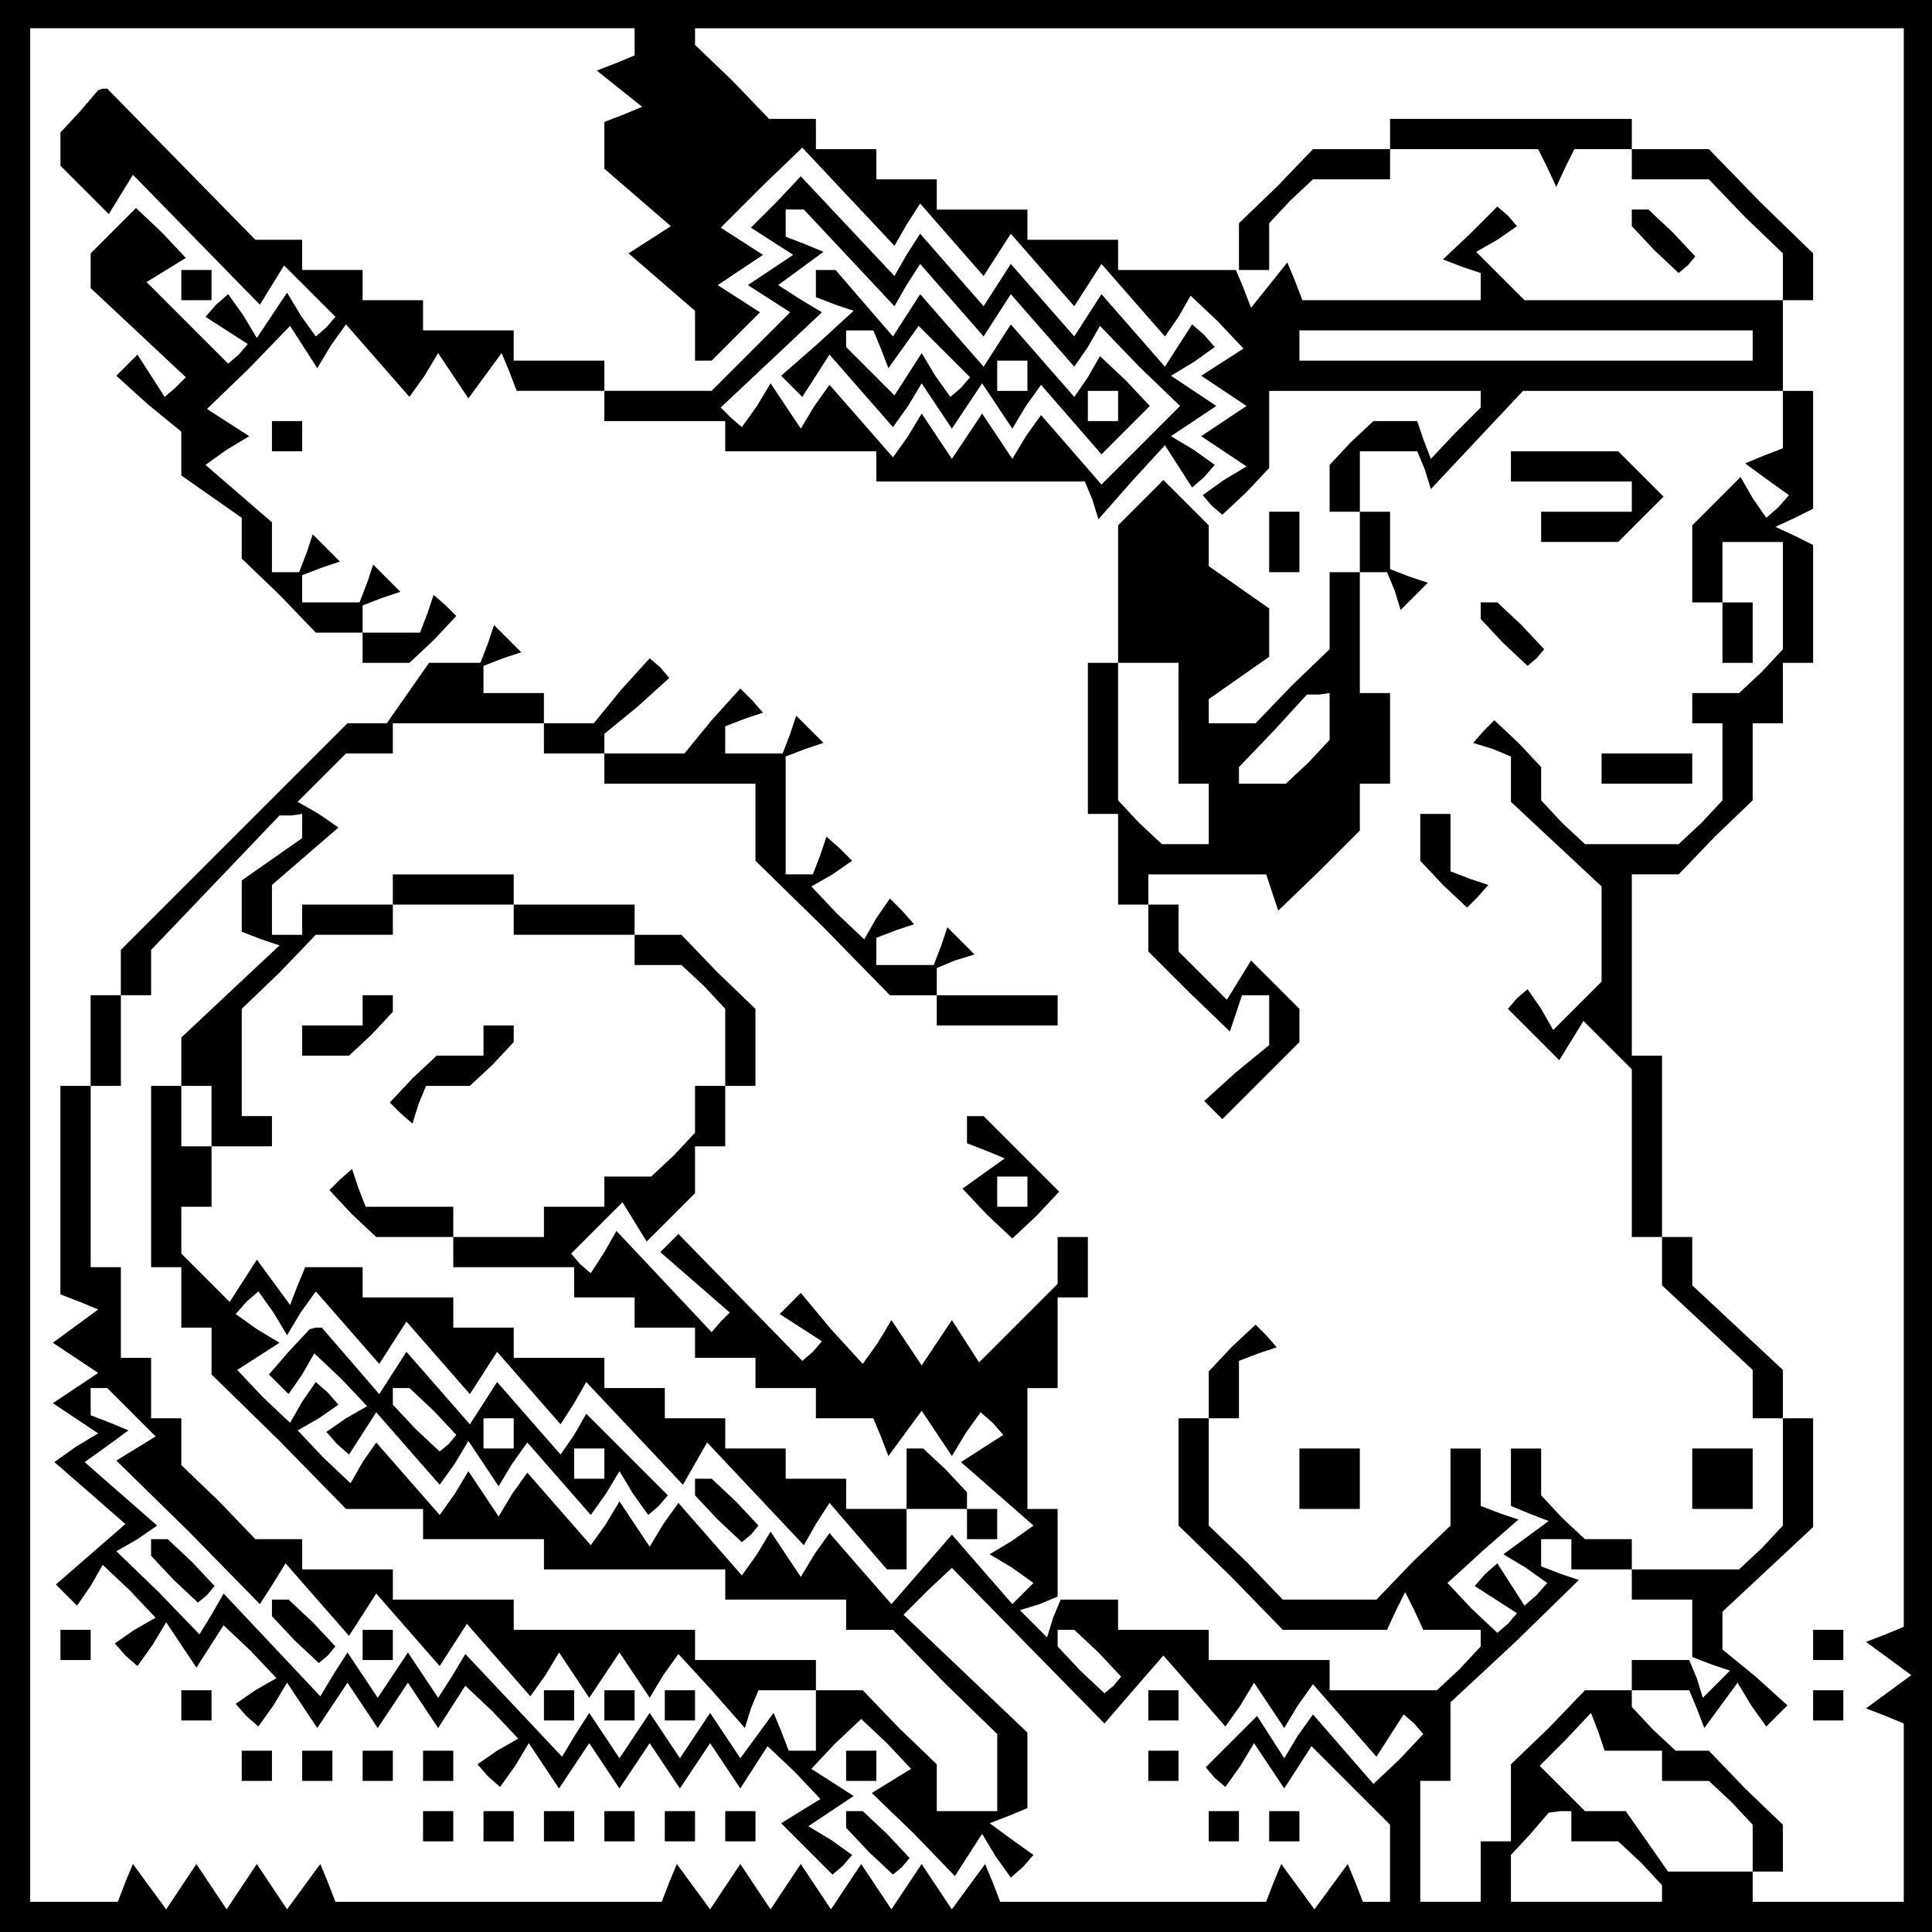 <?xml version="1.0" standalone="no"?>
<!DOCTYPE svg PUBLIC "-//W3C//DTD SVG 20010904//EN"
 "http://www.w3.org/TR/2001/REC-SVG-20010904/DTD/svg10.dtd">
<svg version="1.0" xmlns="http://www.w3.org/2000/svg"
 width="468pt" height="468pt" viewBox="0 0 468 468"
 preserveAspectRatio="xMidYMid meet">
<g transform="translate(0,468) scale(0.366,-0.366)"
fill="#000000" stroke="none">
<path d="M0 640 l0 -640 640 0 640 0 0 640 0 640 -640 0 -640 0 0 -640z m420
611 l0 -9 -12 -5 -13 -5 15 -12 15 -12 -12 -5 -13 -5 0 -15 0 -16 22 -19 22
-19 -14 -9 -14 -9 22 -19 22 -19 0 -17 0 -16 6 0 5 0 16 16 16 16 -14 9 -14 9
15 10 15 10 -14 9 -14 9 27 27 27 26 30 -32 31 -33 8 14 9 14 21 -24 21 -24 9
14 9 14 21 -24 21 -24 9 14 9 14 21 -24 21 -24 9 13 8 14 18 -17 17 -18 -14
-9 -14 -9 15 -10 15 -10 -15 -10 -15 -10 15 -10 15 -10 -15 -9 -14 -10 6 -7 7
-6 16 15 15 16 0 25 0 26 70 0 70 0 0 -6 0 -5 -17 -17 -16 -17 -5 13 -4 12
-15 0 -14 0 -15 -14 -14 -15 0 -15 0 -16 10 0 10 0 0 -20 0 -20 -10 0 -10 0 0
-25 0 -26 -25 -24 -24 -25 -16 0 -15 0 0 8 0 8 20 14 20 14 0 16 0 16 -20 14
-20 14 0 14 0 13 -15 15 -15 15 -15 -15 -15 -15 0 -45 0 -46 -10 0 -10 0 0
-50 0 -50 10 0 10 0 0 -30 0 -30 10 0 10 0 0 -15 0 -16 27 -27 27 -26 4 12 4
12 9 0 9 0 0 -16 0 -17 -22 -18 -21 -19 6 -6 6 -6 25 25 26 26 0 11 0 11 -16
16 -16 16 -8 -13 -8 -13 -16 16 -16 16 0 15 0 16 -10 0 -10 0 0 10 0 10 39 0
39 0 4 -12 4 -12 27 26 27 27 0 16 0 15 10 0 10 0 0 30 0 30 -10 0 -10 0 0 40
0 40 9 0 9 0 5 -12 4 -13 9 9 9 9 -12 4 -13 5 0 19 0 19 -10 0 -10 0 0 20 0
20 19 0 19 0 5 -12 4 -13 30 32 31 33 86 0 86 0 0 -19 0 -19 -13 -5 -12 -5 15
-11 14 -10 -7 -8 -8 -7 -9 13 -8 14 -16 -16 -16 -16 0 -25 0 -26 10 0 10 0 0
-20 0 -20 10 0 10 0 0 20 0 20 -10 0 -10 0 0 20 0 20 20 0 20 0 0 -36 0 -35
-14 -15 -15 -14 -15 0 -16 0 0 -10 0 -10 10 0 10 0 0 -26 0 -25 -14 -15 -15
-14 -31 0 -31 0 -15 14 -14 15 0 11 0 11 -15 16 -16 15 -7 -7 -7 -8 13 -4 12
-5 0 -15 0 -15 30 -28 30 -28 0 -32 0 -31 -16 -16 -16 -16 -8 14 -9 13 -7 -6
-6 -7 17 -17 17 -17 8 13 8 13 16 -16 16 -16 0 -55 0 -56 10 0 10 0 0 -16 0
-16 30 -28 30 -28 0 -16 0 -16 10 0 10 0 0 -36 0 -35 -14 -15 -15 -14 -35 0
-36 0 0 10 0 10 -16 0 -15 0 -15 14 -14 15 0 15 0 16 -10 0 -10 0 0 -19 0 -19
12 -5 13 -5 -15 -11 -15 -11 15 -9 14 -10 -7 -8 -8 -7 -9 14 -9 14 -8 -7 -7
-8 14 -9 14 -9 -6 -7 -7 -6 -17 16 -16 17 23 21 24 21 -12 4 -13 5 0 19 0 19
-10 0 -10 0 0 -25 0 -26 -25 -24 -24 -25 -31 0 -31 0 -24 25 -25 24 0 36 0 35
10 0 10 0 0 19 0 19 13 5 12 4 -7 8 -7 7 -16 -15 -15 -16 0 -15 0 -16 -10 0
-10 0 0 -35 0 -36 35 -34 34 -35 35 0 34 0 6 13 6 12 6 -12 6 -13 19 0 19 0 0
-6 0 -5 -14 -15 -15 -14 -35 0 -36 0 0 10 0 10 -40 0 -40 0 0 10 0 10 -30 0
-30 0 0 10 0 10 -19 0 -19 0 -5 -12 -4 -13 -9 9 -9 9 13 4 12 5 0 29 0 29 -10
0 -10 0 0 40 0 40 10 0 10 0 0 30 0 30 10 0 10 0 0 20 0 20 -10 0 -10 0 0 -15
0 -16 -26 -26 -26 -26 -9 14 -9 14 -10 -15 -10 -15 -10 15 -10 15 -9 -15 -10
-14 -21 23 -20 24 -7 -7 -7 -7 14 -9 14 -9 -6 -7 -7 -6 -41 42 -41 42 -6 -6
-6 -6 23 -20 23 -20 -6 -6 -6 -7 -31 33 -32 34 -8 -14 -9 -14 -7 6 -6 7 17 17
17 17 8 -13 8 -13 16 16 16 16 0 15 0 16 10 0 10 0 0 20 0 20 10 0 10 0 0 25
0 26 -25 24 -24 25 -16 0 -15 0 0 10 0 10 -40 0 -40 0 0 10 0 10 -40 0 -40 0
0 -10 0 -10 -30 0 -30 0 0 -10 0 -10 -10 0 -10 0 0 16 0 17 22 19 22 19 -13 9
-14 8 16 16 16 16 15 0 16 0 0 10 0 10 50 0 50 0 0 -10 0 -10 20 0 20 0 0 -10
0 -10 50 0 50 0 0 -25 0 -26 45 -44 44 -45 16 0 15 0 0 -10 0 -10 40 0 40 0 0
10 0 10 -40 0 -40 0 0 9 0 9 12 5 13 4 -9 9 -9 9 -4 -12 -5 -13 -19 0 -19 0 0
9 0 9 13 5 12 4 -8 9 -8 8 -9 -13 -8 -14 -18 17 -17 18 14 8 13 9 -8 8 -9 8
-4 -12 -5 -13 -9 0 -9 0 0 39 0 39 13 5 12 4 -9 9 -9 9 -4 -12 -5 -13 -19 0
-19 0 0 9 0 9 13 5 12 4 -7 8 -8 8 -19 -21 -18 -22 -27 0 -26 0 0 6 0 7 22 18
21 19 -6 7 -7 6 -19 -21 -18 -22 -17 0 -16 0 0 10 0 10 -20 0 -20 0 0 9 0 9
13 5 12 4 -9 9 -9 9 -4 -12 -5 -13 -17 0 -17 0 -14 -20 -14 -20 -13 0 -13 0
-75 -75 -75 -75 0 -15 0 -15 -10 0 -10 0 0 -30 0 -30 -10 0 -10 0 0 -69 0 -69
13 -5 12 -5 -15 -11 -15 -11 15 -10 15 -10 -15 -10 -15 -10 15 -10 15 -10 -15
-9 -14 -10 23 -20 24 -21 -23 -20 -23 -20 7 -7 7 -7 9 13 8 14 18 -17 17 -18
-14 -8 -13 -9 7 -8 8 -7 10 14 9 15 10 -15 10 -15 9 14 9 14 18 -17 17 -18
-14 -8 -13 -9 7 -8 8 -7 10 14 9 15 10 -15 10 -15 10 15 10 15 10 -15 10 -15
10 15 10 15 10 -15 10 -15 9 14 9 14 18 -17 17 -18 -14 -8 -13 -9 7 -8 8 -7
10 14 9 15 10 -15 10 -15 10 15 10 15 10 -15 10 -15 10 15 10 15 10 -15 10
-15 10 15 10 15 10 -15 10 -15 9 14 9 14 18 -17 17 -18 -13 -8 -13 -8 17 -17
17 -17 7 6 6 7 -14 10 -15 9 15 10 15 10 -14 9 -14 9 16 17 17 16 17 -16 16
-17 -13 -8 -13 -8 28 -27 27 -28 9 14 9 14 9 -15 10 -14 8 7 7 8 -14 10 -15
11 13 5 12 5 0 25 0 25 -41 39 -41 39 16 16 16 15 50 -51 51 -52 19 22 20 23
21 -24 20 -23 10 14 9 15 10 -15 10 -15 9 15 10 14 21 -24 21 -24 9 14 9 14 7
-6 6 -7 -16 -17 -17 -16 -20 23 -20 23 -10 -14 -9 -15 -9 14 -9 14 -17 -17
-17 -17 6 -7 7 -6 10 14 9 15 10 -15 10 -15 9 14 9 14 26 -26 26 -26 0 -26 0
-25 -9 0 -9 0 -5 13 -5 12 -11 -15 -11 -15 -11 15 -11 15 -5 -12 -5 -13 -88 0
-88 0 -5 13 -5 12 -11 -15 -11 -15 -10 15 -10 15 -10 -15 -10 -15 -10 15 -10
15 -10 -15 -10 -15 -10 15 -10 15 -10 -15 -10 -15 -10 15 -10 15 -10 -15 -10
-15 -11 15 -11 15 -5 -12 -5 -13 -108 0 -108 0 -5 13 -5 12 -11 -15 -11 -15
-10 15 -10 15 -10 -15 -10 -15 -10 15 -10 15 -10 -15 -10 -15 -11 15 -11 15
-5 -12 -5 -13 -29 0 -29 0 0 620 0 620 200 0 200 0 0 -9z m840 -520 l0 -529
-12 -5 -13 -5 15 -11 15 -11 -15 -11 -15 -11 13 -5 12 -5 0 -59 0 -59 -50 0
-50 0 0 10 0 10 -28 0 -28 0 -14 20 -14 20 -14 0 -13 0 -15 15 -15 15 17 17
17 18 5 -13 4 -12 19 0 19 0 0 -10 0 -10 16 0 15 0 15 -14 14 -15 0 -15 0 -16
10 0 10 0 0 15 0 16 -25 24 -24 25 -11 0 -11 0 -15 14 -14 15 0 5 0 6 19 0 19
0 5 -12 5 -13 11 15 11 15 9 -15 10 -14 7 7 7 7 -21 19 -22 18 0 13 0 12 30
28 30 28 0 36 0 36 -10 0 -10 0 0 16 0 16 -30 28 -30 28 0 16 0 16 -10 0 -10
0 0 60 0 60 -10 0 -10 0 0 60 0 60 15 0 16 0 24 25 25 24 0 26 0 25 10 0 10 0
0 20 0 20 10 0 10 0 0 39 0 39 -12 6 -13 6 13 6 12 6 0 39 0 39 -10 0 -10 0 0
30 0 30 10 0 10 0 0 15 0 16 -35 34 -34 35 -26 0 -25 0 0 10 0 10 -80 0 -80 0
0 -10 0 -10 -25 0 -26 0 -24 -25 -25 -24 0 -16 0 -15 10 0 10 0 0 16 0 15 14
15 15 14 25 0 26 0 0 10 0 10 49 0 49 0 6 -12 6 -13 6 13 6 12 19 0 19 0 0
-10 0 -10 25 0 26 0 24 -25 25 -24 0 -16 0 -15 -86 0 -85 0 -16 16 -16 16 14
8 13 9 -6 7 -7 6 -18 -18 -18 -17 13 -5 12 -4 0 -9 0 -9 -59 0 -59 0 -5 13 -5
12 -12 -15 -12 -15 -5 13 -5 12 -39 0 -39 0 0 10 0 10 -30 0 -30 0 0 10 0 10
-30 0 -30 0 0 10 0 10 -20 0 -20 0 0 10 0 10 -20 0 -20 0 0 10 0 10 -15 0 -16
0 -24 25 -25 24 0 6 0 5 400 0 400 0 0 -529z m-100 319 l0 -10 -150 0 -150 0
0 10 0 10 150 0 150 0 0 -10z m-380 -250 l0 -40 10 0 10 0 0 -20 0 -20 -16 0
-15 0 -15 14 -14 15 0 45 0 46 20 0 20 0 0 -40z m100 4 l0 -15 -14 -15 -15
-14 -15 0 -16 0 0 5 0 6 23 24 22 24 8 0 7 1 0 -16z m-680 -72 l0 -8 -20 -14
-20 -14 0 -17 0 -17 13 -5 12 -4 -32 -30 -33 -31 0 -16 0 -16 10 0 10 0 0 -20
0 -20 20 0 20 0 0 10 0 10 -10 0 -10 0 0 35 0 36 25 24 24 25 26 0 25 0 0 10
0 10 40 0 40 0 0 -10 0 -10 40 0 40 0 0 -10 0 -10 16 0 15 0 15 -14 14 -15 0
-25 0 -26 -10 0 -10 0 0 -16 0 -15 -14 -15 -15 -14 -15 0 -16 0 0 -10 0 -10
-20 0 -20 0 0 -10 0 -10 -30 0 -30 0 0 10 0 10 -29 0 -29 0 -5 13 -4 12 -8 -7
-7 -7 15 -16 16 -15 25 0 26 0 0 -10 0 -10 40 0 40 0 0 -10 0 -10 20 0 20 0 0
-10 0 -10 20 0 20 0 0 -10 0 -10 20 0 20 0 0 -10 0 -10 20 0 20 0 0 -10 0 -10
19 0 19 0 5 -12 5 -13 11 15 11 15 10 -15 10 -15 9 15 10 14 8 -7 7 -8 -14 -9
-14 -9 24 -21 24 -21 -14 -10 -15 -9 15 -9 14 -10 -7 -7 -7 -7 -20 23 -20 23
-20 -23 -20 -23 -21 24 -20 23 -10 -14 -9 -15 -10 15 -10 15 -9 -15 -10 -14
-21 24 -21 24 -10 -14 -9 -15 -10 15 -10 15 -9 -15 -10 -14 -21 24 -21 24 -10
-14 -9 -15 -10 15 -10 15 -9 -15 -10 -14 -21 24 -21 24 -9 -13 -8 -14 -18 17
-17 18 14 8 13 9 -7 8 -8 7 -9 -13 -8 -14 -18 17 -17 18 14 9 14 9 -15 9 -14
10 7 8 8 7 10 -14 9 -15 9 15 10 14 21 -24 21 -24 9 14 9 14 21 -24 21 -24 9
14 9 14 21 -24 21 -24 9 14 8 14 32 -34 32 -34 8 14 8 14 32 -34 32 -34 8 14
9 14 19 -22 19 -22 7 0 6 0 0 20 0 20 20 0 20 0 0 6 0 5 -14 15 -15 14 -5 0
-6 0 0 -20 0 -20 -20 0 -20 0 0 10 0 10 -20 0 -20 0 0 10 0 10 -20 0 -20 0 0
10 0 10 -20 0 -20 0 0 10 0 10 -20 0 -20 0 0 10 0 10 -30 0 -30 0 0 10 0 10
-20 0 -20 0 0 10 0 10 -30 0 -30 0 0 10 0 10 -19 0 -19 0 -5 -12 -5 -13 -11
15 -11 15 -9 -14 -9 -14 -16 16 -16 16 0 15 0 16 10 0 10 0 0 20 0 20 -10 0
-10 0 0 20 0 20 -10 0 -10 0 0 -60 0 -60 10 0 10 0 0 -20 0 -20 10 0 10 0 0
-15 0 -16 45 -44 44 -45 26 0 25 0 0 -10 0 -10 40 0 40 0 0 -10 0 -10 60 0 60
0 0 -10 0 -10 40 0 40 0 0 -10 0 -10 15 0 16 0 34 -35 35 -34 0 -26 0 -25 -20
0 -20 0 0 15 0 16 -25 24 -24 25 -16 0 -15 0 0 10 0 10 -40 0 -40 0 0 10 0 10
-60 0 -60 0 0 10 0 10 -40 0 -40 0 0 10 0 10 -30 0 -30 0 0 10 0 10 -15 0 -16
0 -24 25 -25 24 0 16 0 15 -10 0 -10 0 0 20 0 20 -10 0 -10 0 0 30 0 30 -10 0
-10 0 0 60 0 60 10 0 10 0 0 30 0 30 10 0 10 0 0 15 0 15 43 45 42 44 8 0 7 1
0 -8z m-113 -388 l16 -16 -13 -8 -13 -8 48 -47 47 -48 9 14 8 13 21 -24 21
-24 9 14 9 14 21 -24 21 -24 9 14 9 14 21 -24 21 -24 10 14 9 15 10 -15 10
-15 10 15 10 15 10 -15 10 -15 9 15 10 14 22 -24 22 -25 4 13 5 12 19 0 19 0
0 -20 0 -20 -9 0 -9 0 -5 13 -5 12 -11 -15 -11 -15 -10 15 -10 15 -10 -15 -10
-15 -10 15 -10 15 -10 -15 -10 -15 -10 15 -10 15 -9 -14 -9 -15 -32 34 -32 34
-9 -15 -9 -14 -10 15 -10 15 -10 -15 -10 -15 -10 15 -10 15 -9 -14 -9 -15 -32
34 -32 34 -8 -14 -8 -13 -27 28 -28 27 14 8 13 9 -24 21 -24 21 14 10 15 11
-12 5 -13 5 0 9 0 9 6 0 5 0 16 -16z m953 -94 l0 -10 20 0 20 0 0 -10 0 -10
20 0 20 0 0 -19 0 -19 13 -5 12 -4 -9 -9 -9 -9 -4 13 -5 12 -19 0 -19 0 0 -10
0 -10 -15 0 -16 0 -24 -25 -25 -24 0 -26 0 -25 -10 0 -10 0 0 -20 0 -20 -20 0
-20 0 0 40 0 40 10 0 10 0 0 26 0 26 43 40 42 41 -12 4 -13 5 0 9 0 9 10 0 10
0 0 -10z m-313 -65 l15 -16 -5 -6 -6 -5 -16 15 -15 16 0 5 0 6 6 0 5 0 16 -15z
m313 -115 l0 -10 16 0 15 0 15 -14 14 -15 0 -5 0 -6 -50 0 -50 0 0 15 0 16 13
14 12 14 8 1 7 0 0 -10z"/>
<path d="M53 1205 l-13 -14 0 -11 0 -11 16 -16 16 -16 8 13 8 13 42 -43 42
-43 8 13 8 13 17 -17 17 -17 -6 -7 -7 -6 -10 14 -9 15 -10 -15 -10 -15 -9 15
-10 14 -8 -7 -7 -8 14 -9 14 -9 -6 -7 -7 -6 -27 27 -27 27 13 8 13 8 -16 17
-17 16 -15 -15 -15 -15 0 -11 0 -12 31 -29 32 -30 -7 -7 -7 -6 -9 14 -9 14 -7
-7 -7 -7 21 -19 22 -18 0 -14 0 -15 20 -14 20 -14 0 -14 0 -13 25 -24 24 -25
16 0 15 0 0 -10 0 -10 16 0 15 0 16 15 15 16 -7 7 -8 7 -4 -12 -5 -13 -19 0
-19 0 0 9 0 9 13 5 12 4 -9 9 -9 9 -4 -12 -5 -13 -19 0 -19 0 0 9 0 9 13 5 12
4 -9 9 -9 9 -4 -12 -5 -13 -9 0 -9 0 0 16 0 17 -22 19 -22 19 14 10 15 9 -14
9 -14 9 28 27 27 28 9 -14 9 -14 9 15 10 14 21 -24 21 -24 10 14 9 15 10 -15
10 -15 11 15 11 15 5 -12 5 -13 29 0 29 0 0 -10 0 -10 40 0 40 0 0 -10 0 -10
50 0 50 0 0 -10 0 -10 69 0 69 0 5 -12 4 -13 22 25 22 24 9 -14 9 -14 8 7 7 8
-14 10 -15 9 15 10 15 10 -15 10 -15 10 15 9 14 10 -7 8 -8 7 -9 -14 -9 -14
-21 24 -21 24 -9 -14 -9 -14 -21 24 -21 24 -9 -14 -9 -14 -21 24 -21 24 -9
-14 -8 -14 -31 33 -31 33 -16 -17 -17 -17 14 -9 14 -9 -15 -10 -15 -10 14 -9
14 -9 -26 -26 -26 -26 -36 0 -35 0 0 10 0 10 -30 0 -30 0 0 10 0 10 -30 0 -30
0 0 10 0 10 -20 0 -20 0 0 10 0 10 -20 0 -20 0 0 10 0 10 -16 0 -15 0 -49 50
-49 50 -3 0 -3 -1 -12 -14z m509 -97 l30 -32 8 14 9 14 21 -24 21 -24 9 14 9
14 21 -24 21 -24 9 13 8 14 26 -27 27 -26 -26 -26 -26 -26 -20 23 -20 23 -10
-14 -9 -15 -10 15 -10 15 -10 -15 -10 -15 -10 15 -10 15 -9 -15 -10 -14 -21
24 -21 24 -10 -14 -9 -15 -10 15 -10 15 -9 -15 -10 -14 -7 6 -7 7 33 31 34 32
-15 9 -14 9 15 11 15 11 -12 5 -13 5 0 9 0 9 6 0 6 0 30 -32z"/>
<path d="M540 1091 l0 -9 13 -5 12 -4 -24 -22 -24 -21 7 -7 7 -7 9 14 9 14 21
-24 21 -24 10 14 9 15 10 -15 10 -15 10 15 10 15 10 -15 10 -15 9 15 10 14 20
-23 20 -23 16 16 16 16 -16 17 -17 16 -8 -14 -9 -13 -21 24 -21 24 -9 -14 -9
-14 -21 24 -21 24 -9 -14 -9 -14 -19 22 -19 22 -7 0 -6 0 0 -9z m43 -43 l5
-13 10 14 10 14 17 -17 17 -17 -6 -7 -7 -6 -10 14 -9 15 -9 -14 -9 -14 -16 16
-16 16 0 5 0 6 9 0 9 0 5 -12z m97 -18 l0 -10 -10 0 -10 0 0 10 0 10 10 0 10
0 0 -10z m60 -20 l0 -10 -10 0 -10 0 0 10 0 10 10 0 10 0 0 -10z"/>
<path d="M120 1090 l0 -10 10 0 10 0 0 10 0 10 -10 0 -10 0 0 -10z"/>
<path d="M180 990 l0 -10 10 0 10 0 0 10 0 10 -10 0 -10 0 0 -10z"/>
<path d="M1000 970 l0 -10 40 0 40 0 0 -10 0 -10 -30 0 -30 0 0 -10 0 -10 26
0 25 0 15 15 15 15 -15 15 -15 15 -35 0 -36 0 0 -10z"/>
<path d="M840 920 l0 -20 10 0 10 0 0 20 0 20 -10 0 -10 0 0 -20z"/>
<path d="M980 874 l0 -5 15 -16 16 -15 6 5 5 6 -15 16 -16 15 -5 0 -6 0 0 -6z"/>
<path d="M1060 770 l0 -10 30 0 30 0 0 10 0 10 -30 0 -30 0 0 -10z"/>
<path d="M940 724 l0 -15 15 -16 16 -15 7 7 7 8 -12 4 -13 5 0 19 0 19 -10 0
-10 0 0 -16z"/>
<path d="M640 531 l0 -9 13 -5 12 -5 -14 -10 -14 -10 16 -17 17 -16 16 15 15
16 -25 25 -25 25 -6 0 -5 0 0 -9z m40 -41 l0 -10 -10 0 -10 0 0 10 0 10 10 0
10 0 0 -10z"/>
<path d="M860 300 l0 -20 20 0 20 0 0 20 0 20 -20 0 -20 0 0 -20z"/>
<path d="M1120 300 l0 -20 20 0 20 0 0 20 0 20 -20 0 -20 0 0 -20z"/>
<path d="M40 190 l0 -10 10 0 10 0 0 10 0 10 -10 0 -10 0 0 -10z"/>
<path d="M120 150 l0 -10 10 0 10 0 0 10 0 10 -10 0 -10 0 0 -10z"/>
<path d="M760 150 l0 -10 10 0 10 0 0 10 0 10 -10 0 -10 0 0 -10z"/>
<path d="M160 110 l0 -10 10 0 10 0 0 10 0 10 -10 0 -10 0 0 -10z"/>
<path d="M200 110 l0 -10 10 0 10 0 0 10 0 10 -10 0 -10 0 0 -10z"/>
<path d="M240 110 l0 -10 10 0 10 0 0 10 0 10 -10 0 -10 0 0 -10z"/>
<path d="M280 110 l0 -10 10 0 10 0 0 10 0 10 -10 0 -10 0 0 -10z"/>
<path d="M560 110 l0 -10 10 0 10 0 0 10 0 10 -10 0 -10 0 0 -10z"/>
<path d="M760 110 l0 -10 10 0 10 0 0 10 0 10 -10 0 -10 0 0 -10z"/>
<path d="M280 70 l0 -10 10 0 10 0 0 10 0 10 -10 0 -10 0 0 -10z"/>
<path d="M320 70 l0 -10 10 0 10 0 0 10 0 10 -10 0 -10 0 0 -10z"/>
<path d="M360 70 l0 -10 10 0 10 0 0 10 0 10 -10 0 -10 0 0 -10z"/>
<path d="M400 70 l0 -10 10 0 10 0 0 10 0 10 -10 0 -10 0 0 -10z"/>
<path d="M440 70 l0 -10 10 0 10 0 0 10 0 10 -10 0 -10 0 0 -10z"/>
<path d="M480 70 l0 -10 10 0 10 0 0 10 0 10 -10 0 -10 0 0 -10z"/>
<path d="M560 74 l0 -5 15 -16 16 -15 6 5 5 6 -15 16 -16 15 -5 0 -6 0 0 -6z"/>
<path d="M800 70 l0 -10 10 0 10 0 0 10 0 10 -10 0 -10 0 0 -10z"/>
<path d="M840 70 l0 -10 10 0 10 0 0 10 0 10 -10 0 -10 0 0 -10z"/>
<path d="M1080 1134 l0 -5 15 -16 16 -15 6 5 5 6 -15 16 -16 15 -5 0 -6 0 0
-6z"/>
<path d="M1200 190 l0 -10 10 0 10 0 0 10 0 10 -10 0 -10 0 0 -10z"/>
<path d="M1200 150 l0 -10 10 0 10 0 0 10 0 10 -10 0 -10 0 0 -10z"/>
<path d="M240 610 l0 -10 -20 0 -20 0 0 -10 0 -10 16 0 15 0 15 14 14 15 0 5
0 6 -10 0 -10 0 0 -10z"/>
<path d="M320 590 l0 -10 -16 0 -15 0 -16 -15 -15 -16 7 -7 8 -7 4 13 5 12 15
0 14 0 15 14 14 15 0 5 0 6 -10 0 -10 0 0 -10z"/>
<path d="M191 384 l-13 -15 7 -7 6 -6 9 13 8 14 18 -17 17 -18 -14 -8 -13 -9
7 -8 8 -7 9 14 9 14 21 -24 21 -24 10 14 9 15 10 -15 10 -15 9 15 10 14 21
-24 21 -24 10 14 9 15 9 -15 10 -14 7 6 6 7 -27 27 -27 27 -8 -14 -9 -13 -21
24 -21 24 -9 -14 -9 -14 -21 24 -21 24 -9 -14 -9 -14 -19 22 -19 22 -4 0 -4
-1 -14 -15z m96 -39 l15 -16 -5 -6 -6 -5 -16 15 -15 16 0 5 0 6 6 0 5 0 16
-15z m53 -15 l0 -10 -10 0 -10 0 0 10 0 10 10 0 10 0 0 -10z m60 -20 l0 -10
-10 0 -10 0 0 10 0 10 10 0 10 0 0 -10z"/>
<path d="M460 294 l0 -5 15 -16 16 -15 6 5 5 6 -15 16 -16 15 -5 0 -6 0 0 -6z"/>
<path d="M640 270 l0 -10 10 0 10 0 0 10 0 10 -10 0 -10 0 0 -10z"/>
<path d="M100 254 l0 -5 15 -16 16 -15 6 5 5 6 -15 16 -16 15 -5 0 -6 0 0 -6z"/>
<path d="M180 214 l0 -5 15 -16 16 -15 6 5 5 6 -15 16 -16 15 -5 0 -6 0 0 -6z"/>
<path d="M240 190 l0 -10 10 0 10 0 0 10 0 10 -10 0 -10 0 0 -10z"/>
<path d="M360 150 l0 -10 10 0 10 0 0 10 0 10 -10 0 -10 0 0 -10z"/>
<path d="M400 150 l0 -10 10 0 10 0 0 10 0 10 -10 0 -10 0 0 -10z"/>
<path d="M440 150 l0 -10 10 0 10 0 0 10 0 10 -10 0 -10 0 0 -10z"/>
</g>
</svg>
